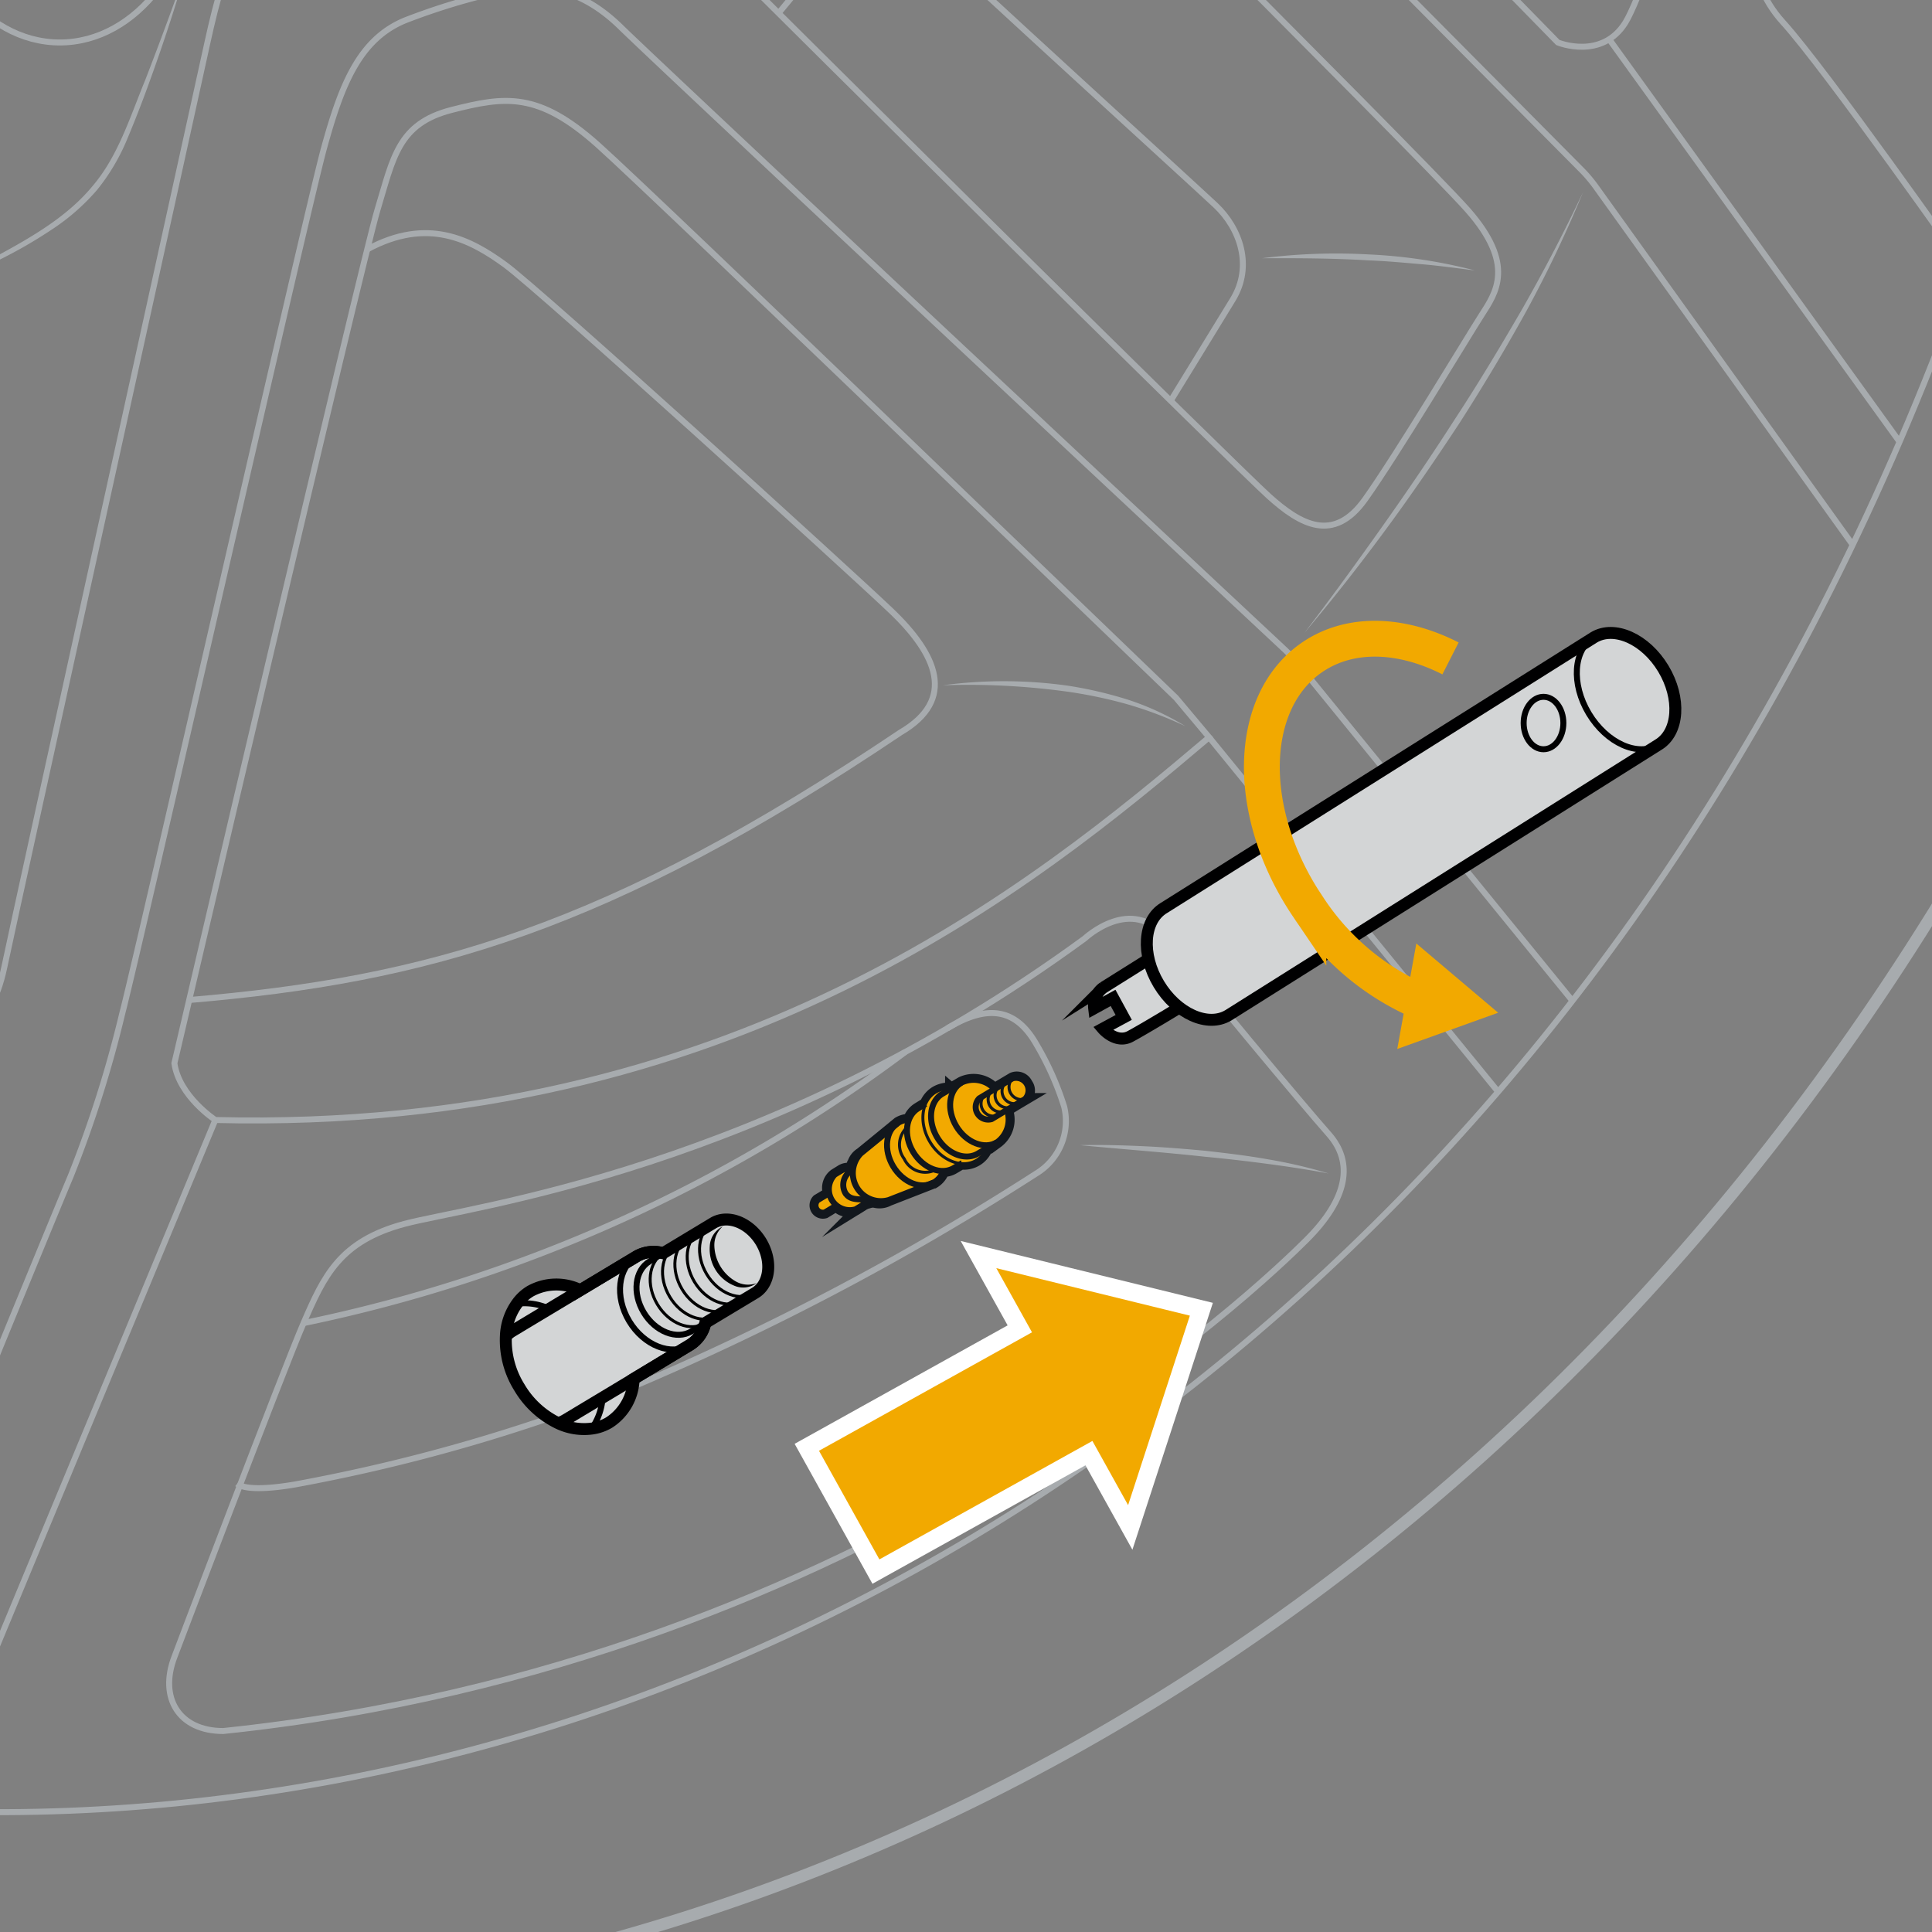 <svg xmlns="http://www.w3.org/2000/svg" width="161.749" height="161.749" viewBox="0 0 161.749 161.749"><rect x="0" y="0" width="161.749" height="161.749" fill="#808080" stroke="none"/><g id="bff96b11-89a2-400b-8b22-dbcdaaea9e90" data-name="Line"><path d="M46,118.713a148.029,148.029,0,0,1-20.99,5.51s-4.124.824-5.155,0" style="fill:none;stroke:#a7abae;stroke-miterlimit:10;stroke-width:0.5px"/><path d="M79.3,86.1c3.285-1.976,5.692-1.778,7.456,1.314A24.77,24.77,0,0,1,89.1,92.676a5.135,5.135,0,0,1-2.343,5.571A223.619,223.619,0,0,1,52.961,116.11" style="fill:none;stroke:#a7abae;stroke-miterlimit:10;stroke-width:0.5px"/><path d="M63.719,103.972c-.978-1.62-2.773-2.32-4.014-1.576l-4.188,2.525a2.853,2.853,0,0,0-2.219.263l-4.714,2.831a4.5,4.5,0,0,0-4.188.088,3.681,3.681,0,0,0-1.124,1.05,4.957,4.957,0,0,0-.919,2.715,7.454,7.454,0,0,0,1.123,4.276,7.6,7.6,0,0,0,3.255,3.006,5.02,5.02,0,0,0,2.8.453,3.785,3.785,0,0,0,1.474-.511,4.481,4.481,0,0,0,2.043-3.649l4.714-2.845a2.859,2.859,0,0,0,1.285-1.839l4.173-2.511C64.463,107.5,64.682,105.592,63.719,103.972Z" style="fill:#d3d5d6;stroke:#000001;stroke-miterlimit:10"/><path d="M-81.552,141.354C18.53,210.1,180.142,147.976,200.222-41.875" style="fill:none;stroke:#a7abae;stroke-miterlimit:10"/><path d="M-81.961,126.55C10.854,190.3,160.732,132.691,179.354-43.376" style="fill:none;stroke:#a7abae;stroke-miterlimit:10;stroke-width:0.5px"/><path d="M137.11,201.2c34.3-28.472,102.241-120.211,111.3-243.075" style="fill:none;stroke:#a7abae;stroke-miterlimit:10;stroke-width:1.5px"/><ellipse cx="5.007" cy="-11.796" rx="11.686" ry="15.352" style="fill:none;stroke:#a7abae;stroke-miterlimit:10;stroke-width:0.5px"/><path d="M-12.828-41.875l4.747,10.2S-5.062-23-5.871-17.4-25.09,64.229-26.145,68.448s-1.941,8.57,1.93,10.68,14.849,6.2,17.535,7.12,5.851.426,7.038-5.259,15.426-70.2,17.009-77.433S20.927-9.235,26.333-11.8s9.1-3.747,12.394-4.011S51.066-13.038,59.335-4.731s44.264,43.907,46.9,46.281,5.406,3.955,8.044.263,8.57-13.581,9.757-15.427,2.9-4.219-1.187-8.834S75.514-30.094,73.537-32.114s-7.252-9.824-7.648-11.262" style="fill:none;stroke:#a7abae;stroke-miterlimit:10;stroke-width:0.5px"/><path d="M-9.227,25.97c3-1.5,6.021-2.966,8.973-4.545,2.925-1.587,5.886-3.287,8-5.845,2.158-2.525,3.146-5.814,4.421-8.9q1.814-4.689,3.488-9.436-1.406,4.835-3.128,9.571c-.566,1.583-1.174,3.145-1.823,4.7A17.275,17.275,0,0,1,8.128,15.9,18.065,18.065,0,0,1,4.3,19.242,39.239,39.239,0,0,1-.076,21.764C-3.073,23.291-6.149,24.633-9.227,25.97Z" style="fill:#a7abae"/><path d="M-15.6,150.915s19.652-48.053,21.5-52.4A98.448,98.448,0,0,0,10.247,84.8c1.318-5.011,15.427-67.114,16.877-72.388S30.065,3.283,33.93,1.7A54.921,54.921,0,0,1,42.155-.776c2.11-.395,5.751-.923,9.8,3.033,3.771,3.686,49.371,46.3,55.566,52.092a14.1,14.1,0,0,1,1.3,1.4l22.826,28.043" style="fill:none;stroke:#a7abae;stroke-miterlimit:10;stroke-width:0.5px"/><path d="M14.6,89.017S30.288,21.9,31.607,17.552s1.714-7.2,6.2-8.348,7.252-1.541,12.263,2.942,48.39,46.281,48.39,46.281l2.769,3.3c-14.636,12.395-39.82,33.1-83.2,32.041C18.026,93.764,14.993,91.786,14.6,89.017Z" style="fill:none;stroke:#a7abae;stroke-miterlimit:10;stroke-width:0.5px"/><path d="M15.837,83.724c19.989-1.7,35.021-5.914,59.546-22.4,4.746-2.769,3.032-6.559-.792-10.2s-29.4-26.849-32.3-28.959-6.473-4.029-11.543-1.289" style="fill:none;stroke:#a7abae;stroke-miterlimit:10;stroke-width:0.5px"/><path d="M78.943,57.372a38.442,38.442,0,0,1,10.448.033A33.672,33.672,0,0,1,94.5,58.6a22.781,22.781,0,0,1,4.745,2.2,32.971,32.971,0,0,0-4.858-1.837A38.962,38.962,0,0,0,89.32,57.9,60.988,60.988,0,0,0,78.943,57.372Z" style="fill:#a7abae"/><path d="M14.6,138.726s9.1-24,10.812-27.953,3.032-6.856,8.438-8.307S64.175,98.058,90.81,78.572c0,0,3.955-3.72,6.856,0s11.471,14,13.581,16.379,1.582,5.406-1.846,8.834-36.392,35.469-90.716,41.138C14.993,144.923,13.293,142.16,14.6,138.726Z" style="fill:none;stroke:#a7abae;stroke-miterlimit:10;stroke-width:0.5px"/><path d="M90.414,95.874c1.753-.043,3.5.008,5.255.086s3.5.224,5.243.384c1.742.2,3.485.4,5.213.71a41.722,41.722,0,0,1,5.122,1.193c-1.723-.322-3.449-.584-5.18-.813s-3.466-.429-5.2-.593C97.388,96.461,93.9,96.21,90.414,95.874Z" style="fill:#a7abae"/><path d="M25.41,110.773a126.549,126.549,0,0,0,50.38-22.7" style="fill:none;stroke:#a7abae;stroke-miterlimit:10;stroke-width:0.5px"/><path d="M43.272,109.153a4.9,4.9,0,0,1,2.729.424" style="fill:none;stroke:#000001;stroke-miterlimit:10;stroke-width:0.5px"/><path d="M50.452,117.005a5.1,5.1,0,0,1-.919,2.6" style="fill:none;stroke:#000001;stroke-miterlimit:10;stroke-width:0.5px"/><path d="M59.665,102.4c-1.244.748-1.466,2.664-.495,4.28s2.767,2.32,4.011,1.573" style="fill:none;stroke:#000001;stroke-miterlimit:10;stroke-width:0.25px"/><path d="M58.632,103.03c-1.245.748-1.466,2.664-.495,4.28s2.767,2.32,4.011,1.573" style="fill:none;stroke:#000001;stroke-miterlimit:10;stroke-width:0.25px"/><path d="M57.6,103.661c-1.244.747-1.465,2.663-.494,4.279s2.767,2.321,4.011,1.573" style="fill:none;stroke:#000001;stroke-miterlimit:10;stroke-width:0.25px"/><path d="M56.565,104.291c-1.244.747-1.465,2.664-.494,4.28s2.766,2.32,4.011,1.572" style="fill:none;stroke:#000001;stroke-miterlimit:10;stroke-width:0.25px"/><path d="M55.532,104.921c-1.244.748-1.466,2.664-.495,4.28s2.767,2.32,4.011,1.573" style="fill:none;stroke:#000001;stroke-miterlimit:10;stroke-width:0.25px"/><line x1="18.026" y1="93.764" x2="-5.979" y2="151.605" style="fill:none;stroke:#a7abae;stroke-miterlimit:10;stroke-width:0.5px"/><line x1="101.226" y1="61.723" x2="125.426" y2="91.405" style="fill:none;stroke:#a7abae;stroke-miterlimit:10;stroke-width:0.5px"/><path d="M65.183,1.1l5.762-6.975s2.79-2.912,6.309.486S99.7,15.241,101.763,17.182s3.154,5.1,1.455,7.887-5.208,8.486-5.208,8.486" style="fill:none;stroke:#a7abae;stroke-miterlimit:10;stroke-width:0.5px"/><path d="M105.645,21.62a49.1,49.1,0,0,1,8.966-.318,42.92,42.92,0,0,1,8.87,1.34c-1.486-.183-2.96-.395-4.444-.52s-2.965-.269-4.453-.322C111.613,21.618,108.635,21.61,105.645,21.62Z" style="fill:#a7abae"/><path d="M76.746-41.875l55.662,56.1a11.687,11.687,0,0,1,1.192,1.409l21.511,29.979" style="fill:none;stroke:#a7abae;stroke-miterlimit:10;stroke-width:0.5px"/><path d="M109.2,52.99c2.221-2.9,4.359-5.853,6.468-8.828s4.16-5.989,6.128-9.057c2-3.048,3.874-6.174,5.7-9.329,1.8-3.171,3.487-6.4,5.043-9.7a102.122,102.122,0,0,1-4.707,9.891c-1.761,3.2-3.644,6.337-5.615,9.413-2.009,3.053-4.069,6.071-6.238,9.01S111.559,50.207,109.2,52.99Z" style="fill:#a7abae"/><path d="M85.99-41.875,130.423,3.556s3.692,1.517,5.67-1.686,10.548-28.781,12.262-44.34" style="fill:none;stroke:#a7abae;stroke-miterlimit:10;stroke-width:0.5px"/><path d="M153.234-42.47S147.7-12.672,147.3-9.507s-1.582,7.46,1.978,11.377,15.4,20.772,15.4,20.772" style="fill:none;stroke:#a7abae;stroke-miterlimit:10;stroke-width:0.5px"/><line x1="134.72" y1="3.283" x2="159.035" y2="36.991" style="fill:none;stroke:#a7abae;stroke-miterlimit:10;stroke-width:0.5px"/><path d="M96.169,80.3l-3.776,2.369a1.851,1.851,0,0,0-.788,1.749l1.584-.873.889,1.635-1.749.944s1.1,1.29,2.3.645,4.12-2.422,4.12-2.422" style="fill:#d3d5d6;stroke:#000001;stroke-miterlimit:10"/><path d="M138.836,62.351c1.724-1.035,1.912-3.886.422-6.367s-4.1-3.653-5.82-2.617l-36,22.652c-1.724,1.036-1.913,3.886-.422,6.367s4.1,3.653,5.82,2.618Z" style="fill:#d3d5d6;stroke:#000001;stroke-miterlimit:10"/><path d="M133.438,53.367c-1.724,1.036-1.912,3.886-.422,6.367s4.1,3.653,5.82,2.617" style="fill:none;stroke:#000001;stroke-miterlimit:10;stroke-width:0.5px"/><ellipse cx="129.224" cy="60.533" rx="1.663" ry="2.195" style="fill:none;stroke:#000001;stroke-miterlimit:10;stroke-width:0.5px"/><path d="M60.5,102.687a2.077,2.077,0,0,0-.693,1.638,3.561,3.561,0,0,0,1.769,2.941,2.074,2.074,0,0,0,1.77.158,1.911,1.911,0,0,1-1.932.191,3.3,3.3,0,0,1-1.989-3.312A1.913,1.913,0,0,1,60.5,102.687Z" style="fill:#000001"/><path d="M53.305,105.178c-1.579.948-1.86,3.379-.628,5.429s3.51,2.944,5.089,2" style="fill:none;stroke:#000001;stroke-miterlimit:10;stroke-width:0.5px"/><path d="M53.05,115.443a4.481,4.481,0,0,1-2.043,3.649,3.785,3.785,0,0,1-1.474.511,5.02,5.02,0,0,1-2.8-.453,7.6,7.6,0,0,1-3.255-3.006,7.454,7.454,0,0,1-1.123-4.276,4.957,4.957,0,0,1,.919-2.715A3.681,3.681,0,0,1,44.4,108.1a4.5,4.5,0,0,1,4.188-.088" style="fill:none;stroke:#000001;stroke-miterlimit:10;stroke-width:0.5px"/><path d="M55.517,104.921a2.853,2.853,0,0,0-2.219.263l-4.714,2.831-5.706,3.43a2.823,2.823,0,0,0-.525.423" style="fill:none;stroke:#000001;stroke-miterlimit:10"/><path d="M59.048,110.759a2.85,2.85,0,0,1-1.284,1.839l-4.714,2.845-5.706,3.43a2.908,2.908,0,0,1-.613.277" style="fill:none;stroke:#000001;stroke-miterlimit:10"/><path d="M63.223,108.253c1.244-.747,1.466-2.663.5-4.279s-2.767-2.321-4.011-1.573l-5.325,3.2c-1.244.748-1.465,2.664-.494,4.28s2.767,2.32,4.011,1.573Z" style="fill:none;stroke:#000001;stroke-miterlimit:10;stroke-width:0.5px"/><path d="M85.962,90.747a.918.918,0,0,0-1.189-.466l-.581.345c-.006.006-.013.006-.019.012l-.62.371-.294.179a2.353,2.353,0,0,0-2.779-.543l-.849.5-.007-.006a2.192,2.192,0,0,0-1.284.287,2.061,2.061,0,0,0-.843.99l-.626.377a1.828,1.828,0,0,0-.773.959,1.788,1.788,0,0,0-.895.255l-.383.313-.019.019-2.735,2.236a1.483,1.483,0,0,0-.613.761.066.066,0,0,1-.013.032v.006c-.044.083-.153.287-.255.492a1.061,1.061,0,0,0-.741.134l-.556.345a1.37,1.37,0,0,0-.486,1.565l-.951.569a.619.619,0,0,0,.613,1.028l.945-.575a1.371,1.371,0,0,0,1.623.326l.562-.351a1.033,1.033,0,0,0,.4-.454c.134.013.243.013.243.013l.006-.006a1.609,1.609,0,0,0,1.559.012L77.663,99.2l.53-.211H78.2a1.844,1.844,0,0,0,.78-.952,1.743,1.743,0,0,0,.888-.255l.613-.364h.007a2.056,2.056,0,0,0,2.121-1.272l.875-.517a2.344,2.344,0,0,0,.818-2.7l.274-.172.658-.4.582-.345A.919.919,0,0,0,85.962,90.747Z" style="fill:none;stroke:#12171d;stroke-miterlimit:10"/><path d="M85.962,90.747a.918.918,0,0,0-1.189-.466l-.581.345c-.006.006-.013.006-.019.012l-.62.371-.294.179a2.353,2.353,0,0,0-2.779-.543l-.849.5-.007-.006a2.192,2.192,0,0,0-1.284.287,2.061,2.061,0,0,0-.843.99l-.626.377a1.828,1.828,0,0,0-.773.959,1.788,1.788,0,0,0-.895.255l-.383.313-.019.019-2.735,2.236a1.483,1.483,0,0,0-.613.761.066.066,0,0,1-.013.032v.006c-.044.083-.153.287-.255.492a1.061,1.061,0,0,0-.741.134l-.556.345a1.37,1.37,0,0,0-.486,1.565l-.951.569a.619.619,0,0,0,.613,1.028l.945-.575a1.371,1.371,0,0,0,1.623.326l.562-.351a1.033,1.033,0,0,0,.4-.454c.134.013.243.013.243.013l.006-.006a1.609,1.609,0,0,0,1.559.012L77.663,99.2l.53-.211H78.2a1.844,1.844,0,0,0,.78-.952,1.743,1.743,0,0,0,.888-.255l.613-.364h.007a2.056,2.056,0,0,0,2.121-1.272l.875-.517a2.344,2.344,0,0,0,.818-2.7l.274-.172.658-.4.582-.345A.919.919,0,0,0,85.962,90.747Z" style="fill:#f2a900"/><path d="M85.813,92.014a1.045,1.045,0,0,0-1.041-1.733l-2.789,1.676a1.045,1.045,0,0,0,1.041,1.733Z" style="fill:none;stroke:#12171d;stroke-miterlimit:10;stroke-width:0.5px"/><path d="M69.4,99.907l-.952.573a.618.618,0,0,0,.615,1.024l.948-.572" style="fill:none;stroke:#12171d;stroke-miterlimit:10;stroke-width:0.5px"/><path d="M84.3,92.925a2.344,2.344,0,0,1-.818,2.7l-1.6.945c-1.06.639-2.593.039-3.418-1.341s-.638-3.009.422-3.648l1.6-.939a2.353,2.353,0,0,1,2.779.543" style="fill:none;stroke:#12171d;stroke-miterlimit:10;stroke-width:0.5px"/><path d="M80.487,97.417H80.48l-.613.364c-1.054.639-2.587.038-3.418-1.342s-.639-3.009.422-3.648l.626-.377" style="fill:none;stroke:#12171d;stroke-miterlimit:10;stroke-width:0.5px"/><path d="M78.3,97.94l-.1.058a1.937,1.937,0,0,1-2.5-.984,1.961,1.961,0,0,1,.262-2.645" style="fill:none;stroke:#12171d;stroke-miterlimit:10;stroke-width:0.25px"/><path d="M82.614,96.133a2.075,2.075,0,0,1-.843,1c-1.214.735-2.971.045-3.916-1.533s-.729-3.444.485-4.172a2.192,2.192,0,0,1,1.284-.287" style="fill:none;stroke:#12171d;stroke-miterlimit:10;stroke-width:0.25px"/><path d="M80.483,90.643c-1.06.637-1.249,2.27-.421,3.648s2.358,1.977,3.418,1.34" style="fill:none;stroke:#12171d;stroke-miterlimit:10;stroke-width:0.5px"/><path d="M72.621,100.4a1.05,1.05,0,0,1-.428.5l-.558.346a1.755,1.755,0,0,1-1.746-2.91L70.447,98a1.09,1.09,0,0,1,.8-.125" style="fill:none;stroke:#12171d;stroke-miterlimit:10;stroke-width:0.5px"/><path d="M72.838,100.461s-.366,0-.606-.03c-.53-.054-1.115.016-1.471-.577a1.387,1.387,0,0,1,.181-1.569c.148-.228.514-.953.514-.953" style="fill:none;stroke:#12171d;stroke-miterlimit:10;stroke-width:0.5px"/><path d="M78.979,98.036a1.847,1.847,0,0,1-.779.952l-3.8,1.482a2.353,2.353,0,0,1-2.337-3.9L75.2,94.005a1.788,1.788,0,0,1,.895-.255" style="fill:none;stroke:#12171d;stroke-miterlimit:10;stroke-width:0.5px"/><path d="M75.2,94c-1.06.637-1.249,2.27-.421,3.648s2.358,1.977,3.418,1.34" style="fill:none;stroke:#12171d;stroke-miterlimit:10;stroke-width:0.5px"/><path d="M84.772,90.281a1.046,1.046,0,0,0,1.041,1.733" style="fill:none;stroke:#12171d;stroke-miterlimit:10;stroke-width:0.25px"/><path d="M84.189,90.626a1.045,1.045,0,0,0,1.041,1.733" style="fill:none;stroke:#12171d;stroke-miterlimit:10;stroke-width:0.25px"/><path d="M83.606,90.972a1.045,1.045,0,0,0,1.041,1.733" style="fill:none;stroke:#12171d;stroke-miterlimit:10;stroke-width:0.25px"/><path d="M83.022,91.317a1.046,1.046,0,0,0,1.041,1.733" style="fill:none;stroke:#12171d;stroke-miterlimit:10;stroke-width:0.25px"/><path d="M82.439,91.663A1.045,1.045,0,0,0,83.48,93.4" style="fill:none;stroke:#12171d;stroke-miterlimit:10;stroke-width:0.25px"/></g><g id="ba0d1698-1d12-4e85-ad9b-577c68db6bd3" data-name="Annotations"><polygon points="73.333 131.575 91.167 121.658 94.626 127.878 100.58 109.611 81.921 105.033 85.38 111.252 67.547 121.17 73.333 131.575" style="fill:#f2a900;stroke:#fff;stroke-miterlimit:10;stroke-width:1.5px"/><path d="M121.439,55.123c-4.08-2.077-8.372-2.278-11.564-.108-5.506,3.744-5.656,13.122-.336,20.948a21.344,21.344,0,0,0,9.486,7.939" style="fill:none;stroke:#f2a900;stroke-miterlimit:10;stroke-width:3px"/><polygon points="116.981 87.821 125.427 84.786 118.576 78.989 116.981 87.821" style="fill:#f2a900"/></g></svg>